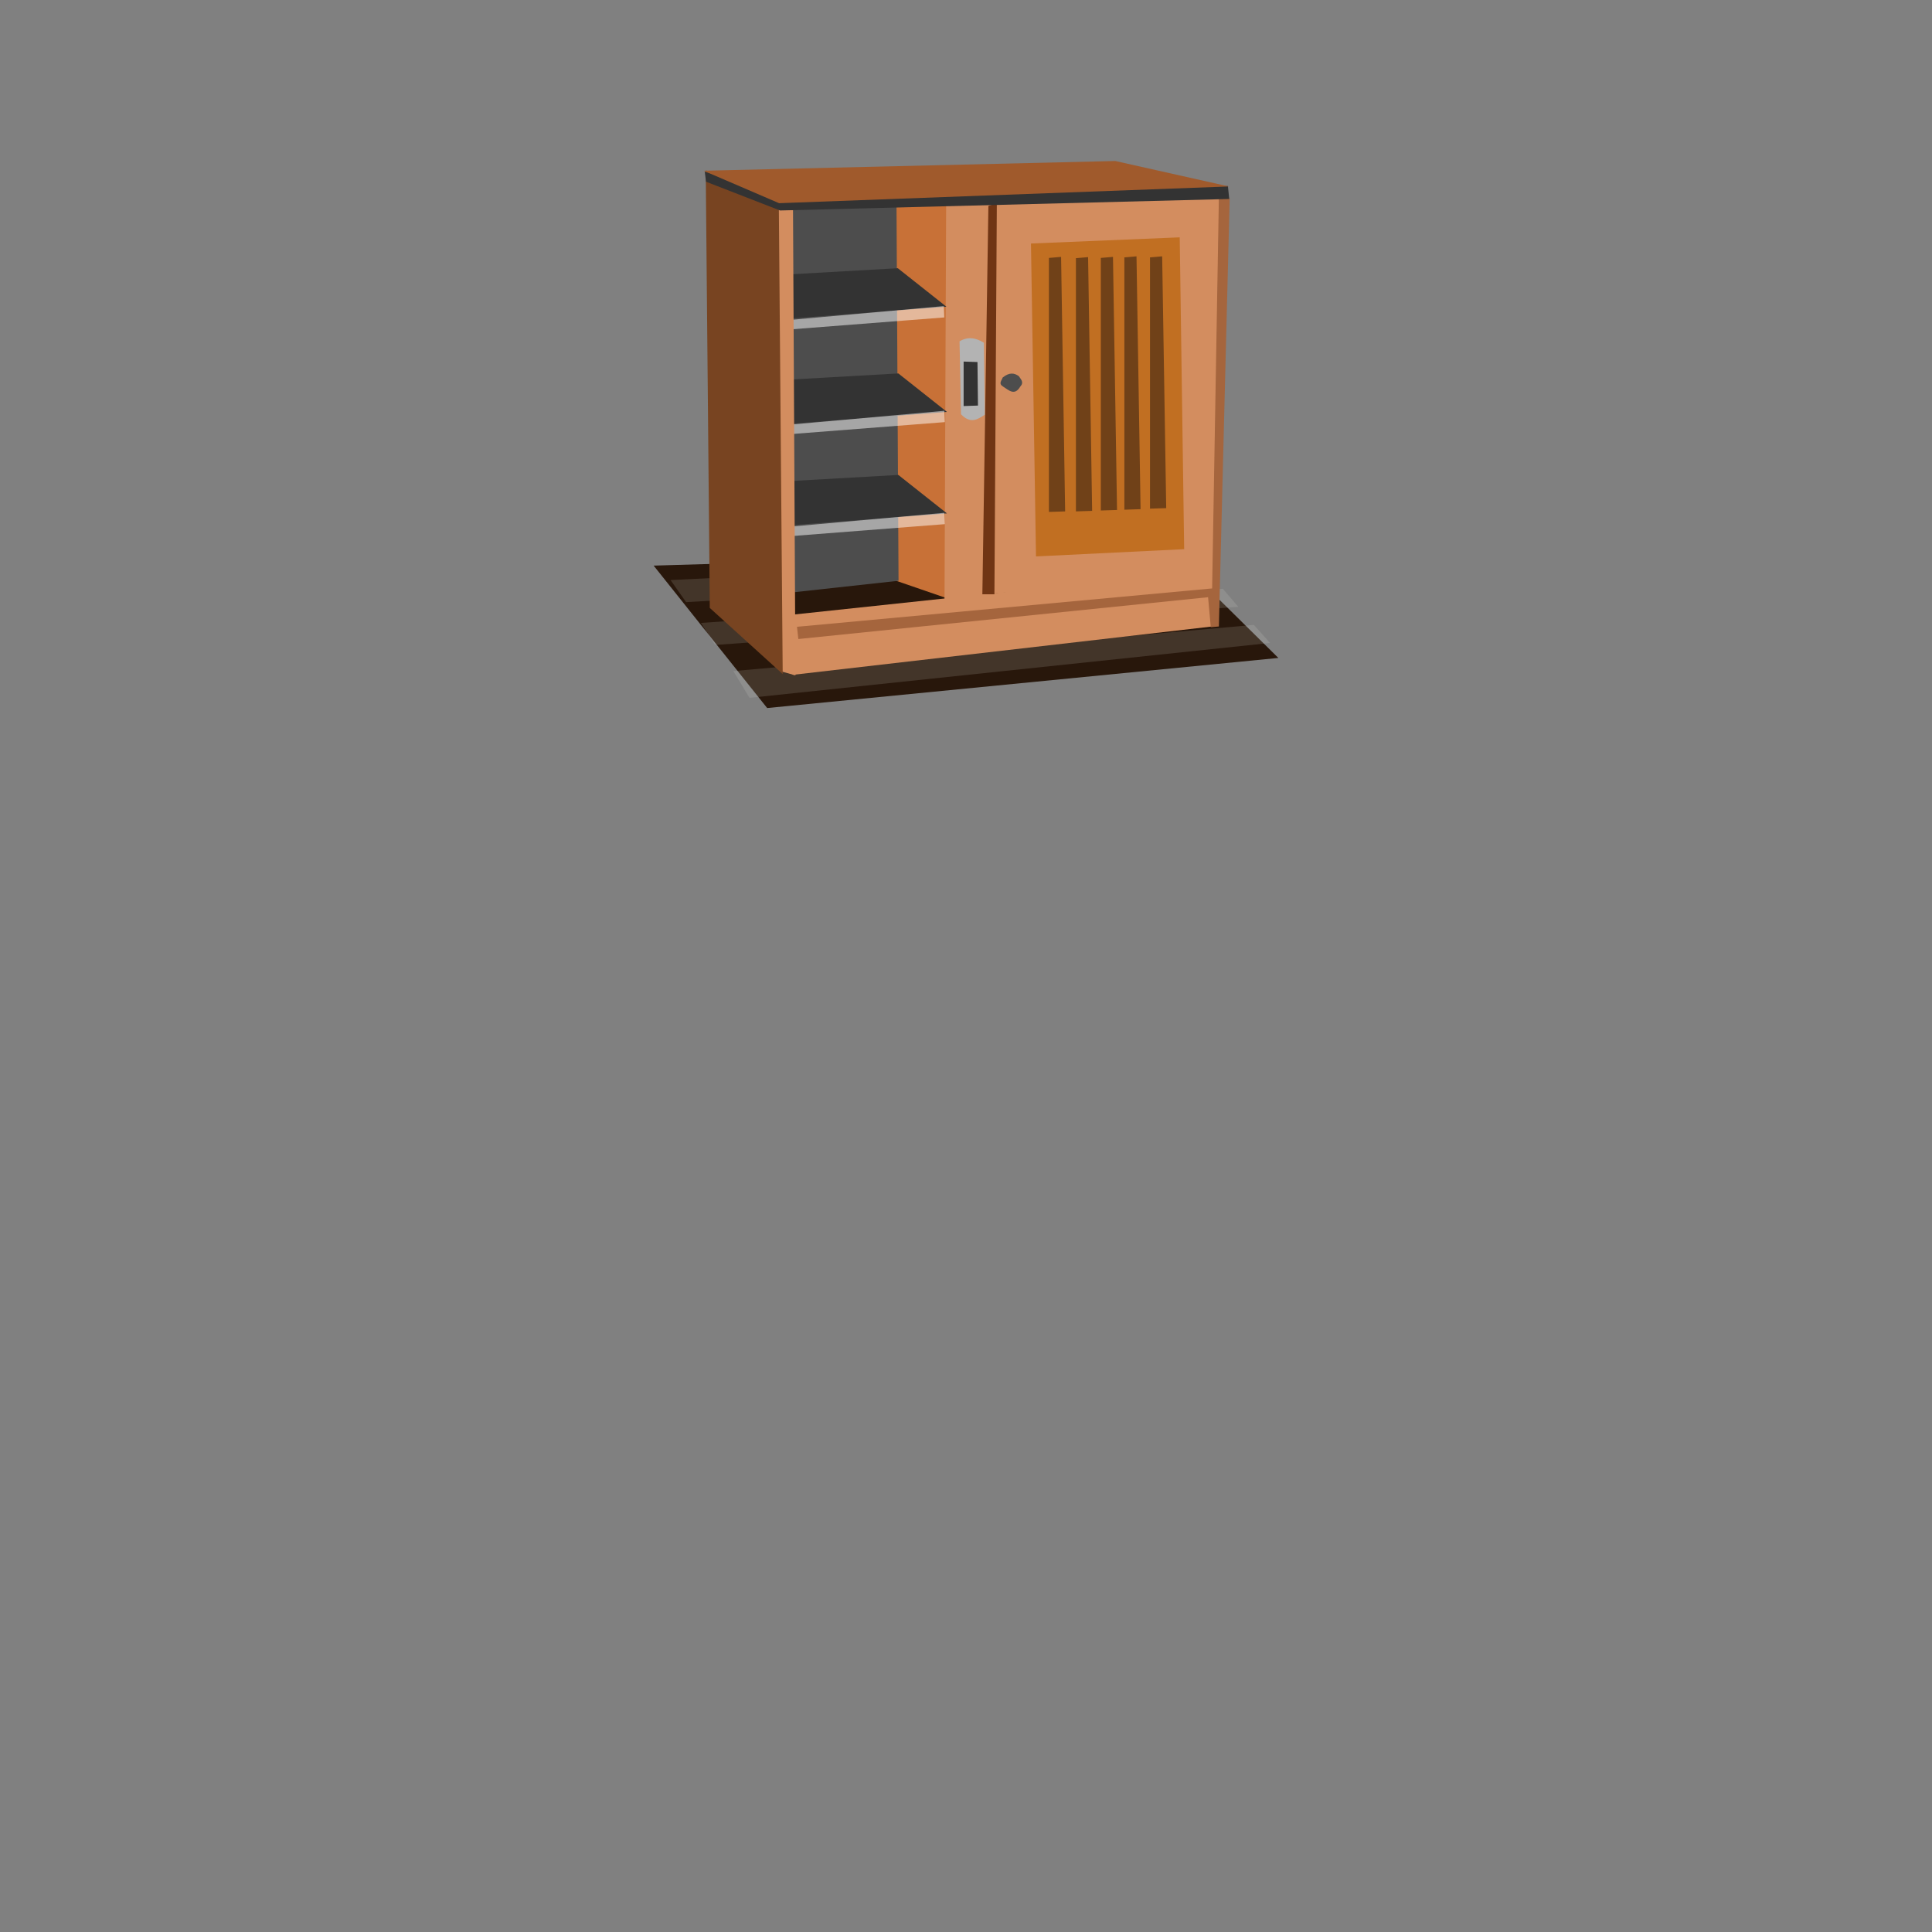 <svg:svg xmlns:dc="http://purl.org/dc/elements/1.1/" xmlns:ns2="http://web.resource.org/cc/" xmlns:rdf="http://www.w3.org/1999/02/22-rdf-syntax-ns#" xmlns:svg="http://www.w3.org/2000/svg" height="908.908" viewBox="-306.689 -44.166 908.908 908.908" width="908.908">
  <svg:rect x="-306.689" y="-44.166" width="908.908" height="908.908" fill="#808080" stroke="none"/>
  <svg:title>cupboard</svg:title>
  <svg:defs>
    <svg:linearGradient gradientTransform="translate(-740.44 172.74)" id="linearGradient3111" x1="6.966" x2="6.239" y1=".25" y2=".25">
      <svg:stop id="stop3107" offset="0" stop-color="#4d4d4d" />
      <svg:stop id="stop3109" offset="1" stop-color="#4d4d4d" stop-opacity="0" />
    </svg:linearGradient>
    <svg:linearGradient gradientTransform="translate(-105.06 127.28)" id="linearGradient3137-2" x1="1.346" x2="1.277" y1="-2.663" y2="-2.663">
      <svg:stop id="stop3133-4" offset="0" stop-color="#333333" />
      <svg:stop id="stop3135-4" offset="1" stop-color="#333333" stop-opacity="0" />
    </svg:linearGradient>
    <svg:linearGradient gradientTransform="translate(10.102 -194.96)" id="linearGradient3194-86" x1=".478" x2=".478" y1="12.501" y2="12.501">
      <svg:stop id="stop3159-23" offset="0" stop-color="#ffffff" />
      <svg:stop id="stop3161-85" offset="1" stop-color="#ffffff" stop-opacity="0" />
    </svg:linearGradient>
    <svg:linearGradient gradientTransform="translate(-673.62 -289.91)" id="linearGradient3472" x1="1.607" x2="1.609" y1="7.537" y2="7.537">
      <svg:stop id="stop3468" offset="0" stop-color="#333333" />
      <svg:stop id="stop3470" offset="1" stop-color="#333333" stop-opacity="0" />
    </svg:linearGradient>
    <svg:linearGradient gradientTransform="translate(126.07 49.286)" id="linearGradient3498" x1="-.233" x2="-.082" y1="-1.017" y2="-1.017">
      <svg:stop id="stop3494" offset="0" stop-color="#333333" />
      <svg:stop id="stop3496" offset="1" stop-color="#333333" stop-opacity="0" />
    </svg:linearGradient>
  </svg:defs>
  <svg:g>
    <svg:path d="m0.818 221.93l53.407 67.001 240.49-23.569-51.221-50.583-242.68 7.15z" fill="#28170b" id="path4540" stroke-width="1px" />
    <svg:g fill="#e3dedb" id="g4548" stroke-width="1px">
      <svg:path d="m8.759 228.72l246.49-11.964 6.67 8.186-245.85 14.167-7.306-10.39z" id="path4542" opacity=".149" />
      <svg:path d="m23.053 248.87l245.53-16.056 7.306 8.501-246.17 17.945-6.67-10.39z" id="path4544" opacity=".149" />
      <svg:path d="m38.299 271.54l244.9-21.723 7.623 8.501-244.9 25.818-7.623-12.595z" id="path4546" opacity=".149" />
    </svg:g>
    <svg:path d="m56.817 234.61l10.522 9.316 71.376-6.941-22.174-8.211-59.725 5.836z" fill="#28170b" id="svg_13" stroke-width="1px" />
    <svg:path d="m114.37 228.88l23.71 8.165 1.156-186.33-25.322 0.762 0.456 177.4z" fill="#c87137" id="path3022" />
    <svg:path d="m115.03 44.518l1 184.54-51.391 5.629-1.434-189.44 51.824-0.726z" fill="url(#linearGradient3111)" id="path3024-4" />
    <svg:path d="m265.19 223.83l0.361 26.505-199.29 22.979-1.639-28.151 200.57-21.333z" fill="#d38d5f" id="path3004" />
    <svg:path d="m159.94 235.16l104.03-9.174 3.031-181.14-107.26 6.37" fill="#d38d5f" id="path3008" />
    <svg:path d="m178.33 70.396l69.974-2.905 2.094 146.7-69.704 3.413-2.365-147.21z" fill="#c16f22" id="path3010" stroke-width="1px" />
    <svg:path d="m23.666 37.87l34.94 12.593 212.18-5.667-56.539-10.704-190.58 3.778z" fill="url(#linearGradient3472)" id="path2996-8" />
    <svg:path d="m138.45 45.964h21.074l-1.686 203.12-20.231 0.846 0.843-203.97z" fill="#d38d5f" id="path3016" />
    <svg:path d="m144.73 116.42l0.674 34.283c4.532 4.767 7.863 2.387 11.23 0.223l-0.449-33.838c-3.818-2.411-7.636-3-11.455-0.668z" fill="#b3b3b3" id="path3030" />
    <svg:path d="m146.65 125.93l6.513 0.223 0.225 20.481-6.738 0.223v-20.926z" fill="#333333" id="path3032" />
    <svg:path d="m164.99 133.47c-0.419 1.41-2.11 2.82 0.225 4.23 2.695 1.7 5.391 4.543 8.086 0 1.898-2.053 0.27-3.408-0.674-4.898-2.056-1.476-4.391-1.984-7.636 0.668z" fill="#4d4d4d" id="path3034" />
    <svg:path d="m155.46 235.41h5.676l1.136-184.05-3.973 1.356-2.838 182.7z" fill="#703514" id="path3014" stroke-width="1px" />
    <svg:path d="m266.73 250.56l5.082-201.4-5.082-0.311-3.176 183.81-195.3 18.049 0.635 5.754 192.76-19.672 1.27 14.115 3.812-0.344z" fill="#a5653d" id="path3006" stroke-width="1px" />
    <svg:title>Layer 1</svg:title>
    <svg:path d="m138.79 197.36l-22.849-18.092-75.551 4.286 17.064 19.987 81.337-6.182z" fill="url(#linearGradient3137-2)" id="path3028-4-77" />
    <svg:path d="m63.77 203.73l73.813-6.646 0.212 5.338-74.253 5.776 0.229-4.468z" fill="url(#linearGradient3194-86)" id="path3026-6-87" />
    <svg:g fill="#704118" id="svg_6">
      <svg:path d="m186.78 77.169v119.5l7.623-0.245-1.906-119.74-5.717 0.491z" id="path3706" />
      <svg:path d="m199.48 77.29v119.13l7.623-0.245-1.905-119.38-5.718 0.489z" id="path3706-1" />
      <svg:path d="m222.26 76.92v118.7l7.623-0.244-1.906-118.95-5.717 0.487z" id="path3706-3" />
      <svg:path d="m234.33 76.918v118.21l7.623-0.243-1.905-118.46-5.717 0.486z" id="path3706-8" />
      <svg:path d="m211.19 77.166v118.83l7.623-0.244-1.906-119.07-5.717 0.488z" id="path3706-67" />
    </svg:g>
    <svg:path d="m138.79 149.61l-22.849-18.092-75.551 4.286 17.064 19.988 81.337-6.182z" fill="url(#linearGradient3137-2)" id="svg_8" />
    <svg:path d="m63.77 155.73l73.813-6.646 0.212 5.338-74.253 5.776 0.229-4.468z" fill="url(#linearGradient3194-86)" id="svg_9" />
    <svg:path d="m138.54 100.11l-22.849-18.092-75.551 4.286 17.064 19.988 81.337-6.182z" fill="url(#linearGradient3137-2)" id="svg_10" />
    <svg:path d="m63.52 106.48l73.813-6.646 0.212 5.338-74.253 5.776 0.229-4.468z" fill="url(#linearGradient3194-86)" id="svg_11" />
    <svg:path d="m58.993 42.053l7.33 0.751 1.199 230.77-7.063-2-1.466-229.52z" fill="#d38d5f" id="path3002" />
    <svg:path d="m25.324 36.045l1.905 205.79 34.305 31.112-1.906-230.15-34.304-6.747z" fill="#784421" id="path3000" stroke-width="1px" />
    <svg:path d="m24.847 36.593l0.633 4.735 34.799 13.526 211.33-5.41-0.633-6.086-210.06 5.41-36.065-12.174z" fill="url(#linearGradient3498)" id="path2998-9" />
    <svg:path d="m24.324 36.157l35.505 15.268 211.62-7.871-53.455-11.978-193.67 4.58z" fill="#a05a2c" id="path2996" stroke-width="1px" />
    <svg:path d="m17 705l29 84" fill="url(#linearGradient3194-86)" id="svg_12" />
  </svg:g>
</svg:svg>